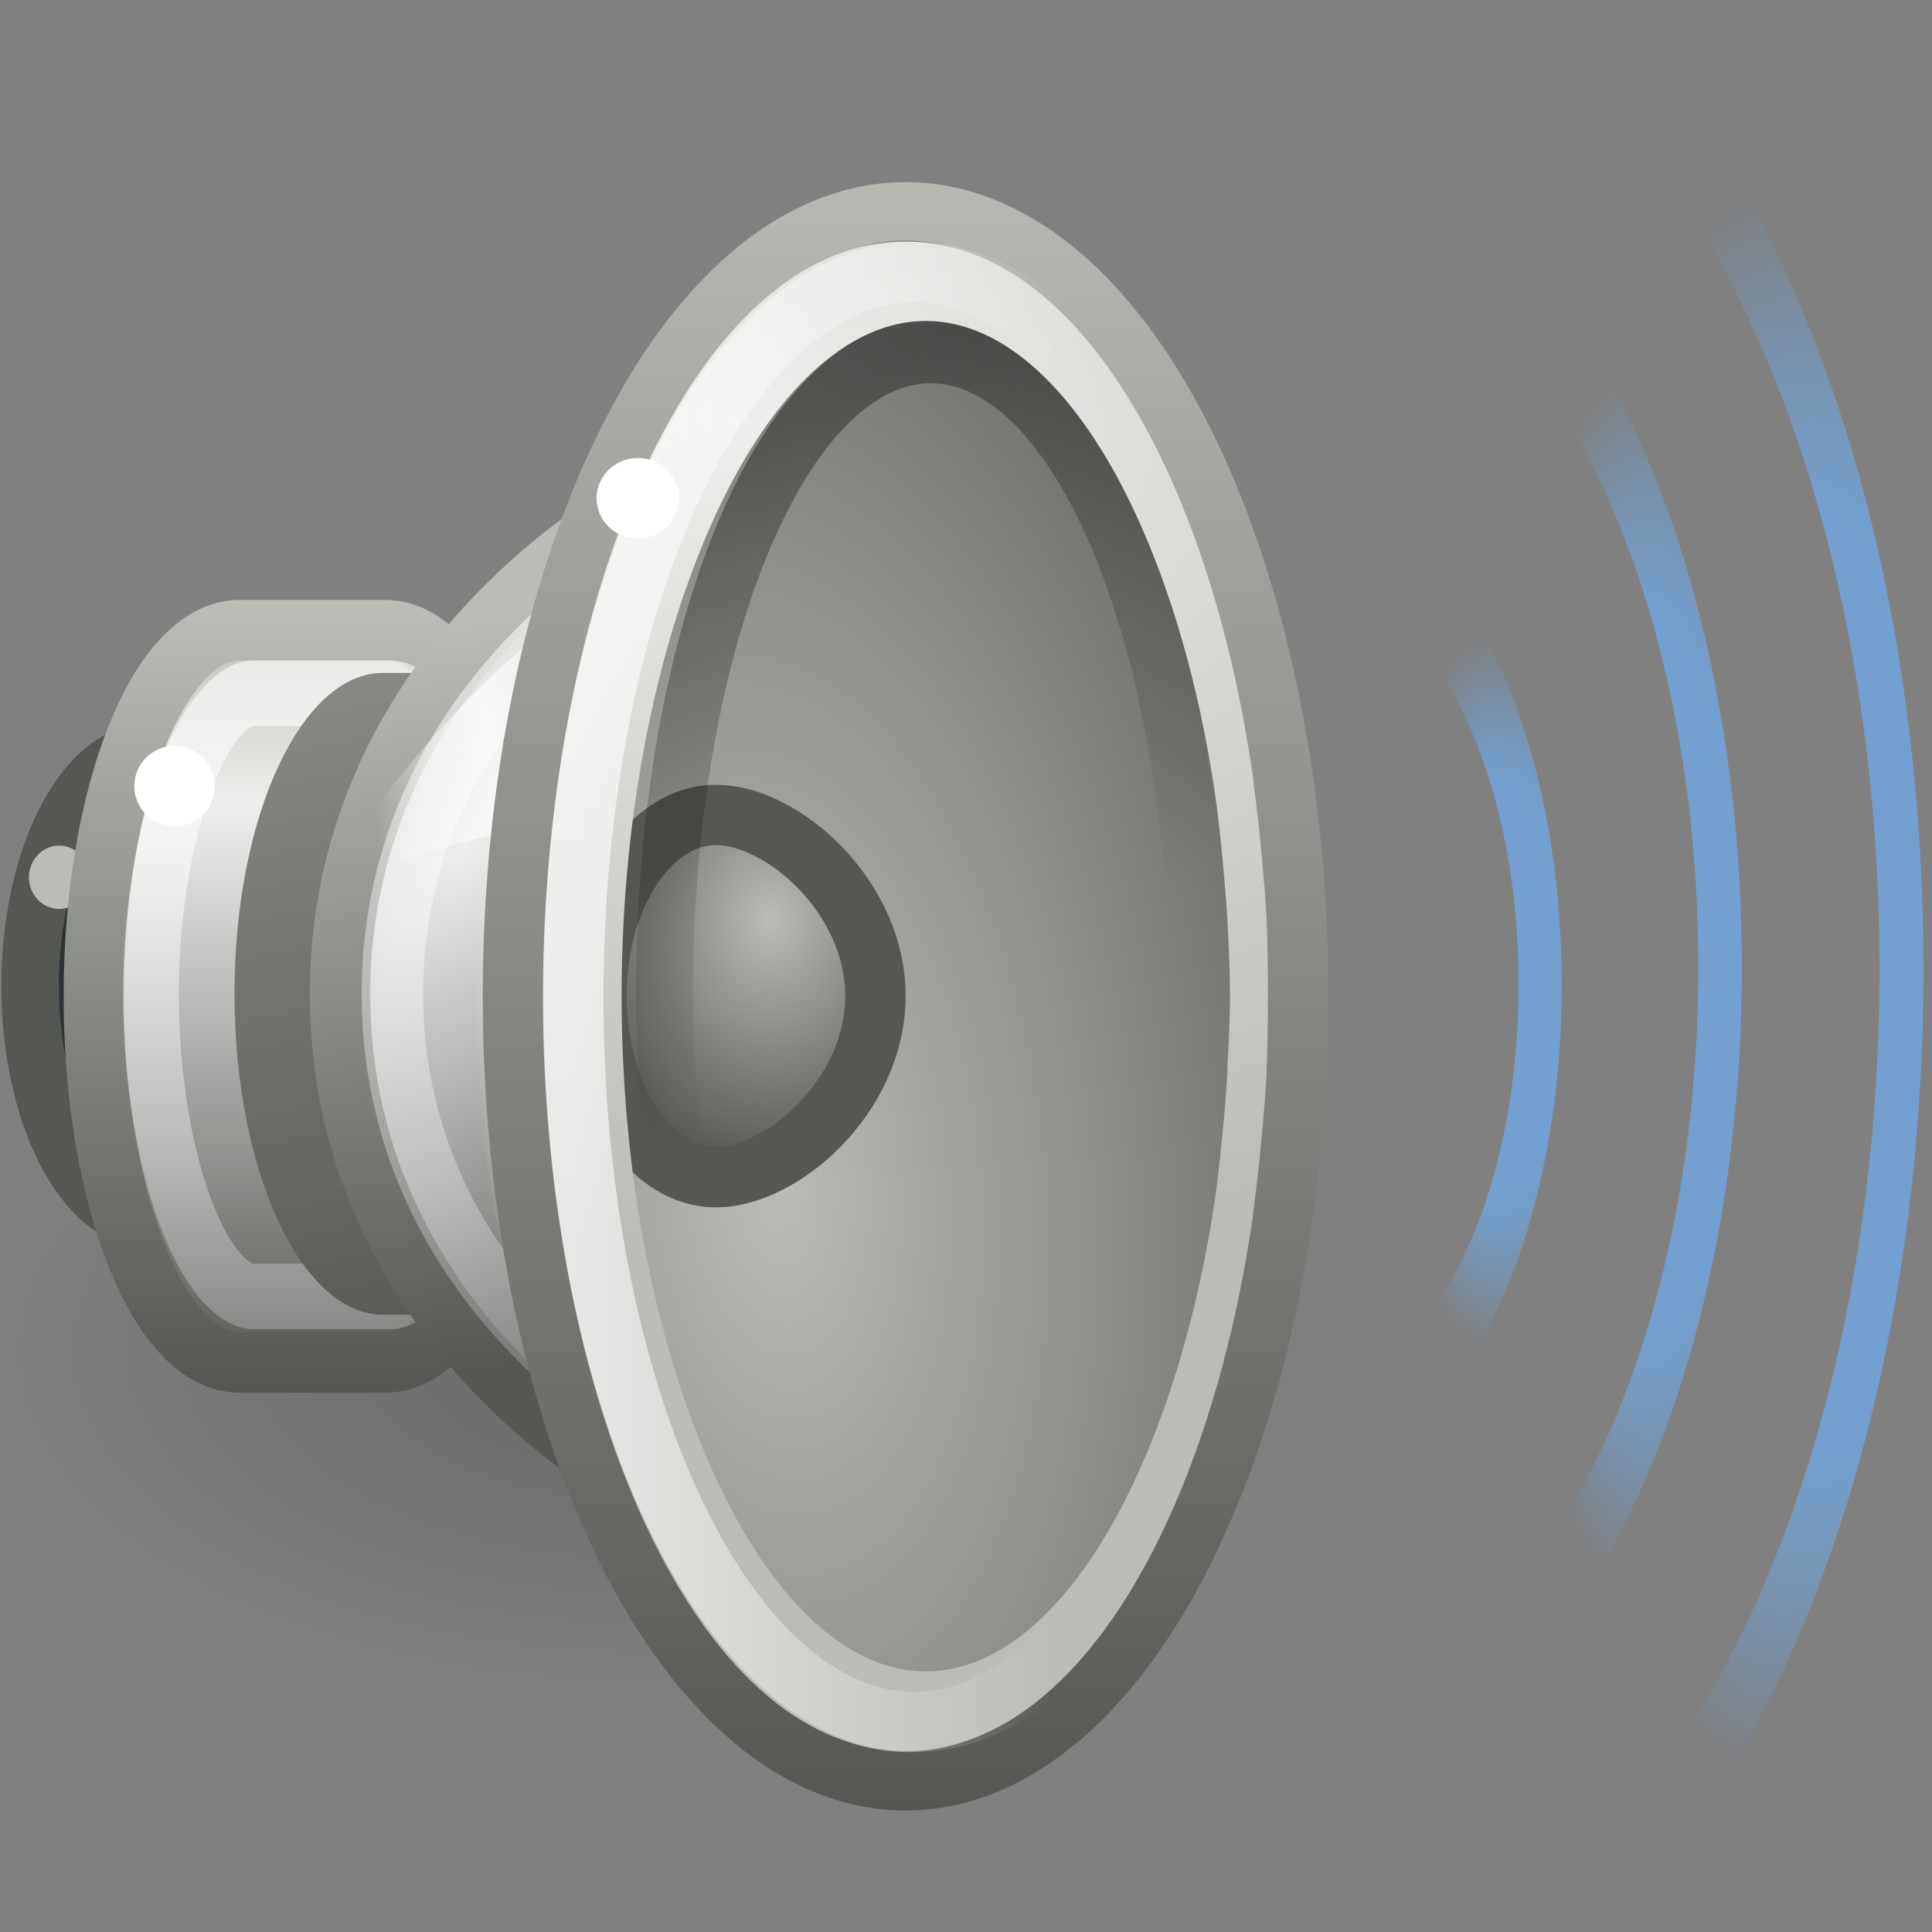 <?xml version="1.0" encoding="UTF-8" standalone="no"?>
<!-- Created with Inkscape (http://www.inkscape.org/) -->
<svg
   xmlns:dc="http://purl.org/dc/elements/1.1/"
   xmlns:cc="http://creativecommons.org/ns#"
   xmlns:rdf="http://www.w3.org/1999/02/22-rdf-syntax-ns#"
   xmlns:svg="http://www.w3.org/2000/svg"
   xmlns="http://www.w3.org/2000/svg"
   xmlns:xlink="http://www.w3.org/1999/xlink"
   xmlns:sodipodi="http://sodipodi.sourceforge.net/DTD/sodipodi-0.dtd"
   xmlns:inkscape="http://www.inkscape.org/namespaces/inkscape"
   width="32px"
   height="32px"
   id="svg7569"
   sodipodi:version="0.32"
   inkscape:version="0.46"
   sodipodi:docname="audio-volume-high.svg"
   inkscape:output_extension="org.inkscape.output.svg.inkscape">
  <rect width="100%" height="100%" fill="#808080" stroke="none"/>
  <defs
     id="defs7571">
    <linearGradient
       inkscape:collect="always"
       id="linearGradient6700">
      <stop
         style="stop-color:#ffffff;stop-opacity:1;"
         offset="0"
         id="stop6702" />
      <stop
         style="stop-color:#ffffff;stop-opacity:0;"
         offset="1"
         id="stop6704" />
    </linearGradient>
    <linearGradient
       inkscape:collect="always"
       xlink:href="#linearGradient6700"
       id="linearGradient5682"
       gradientUnits="userSpaceOnUse"
       x1="17.5"
       y1="25.587"
       x2="28.555"
       y2="25.699" />
    <radialGradient
       inkscape:collect="always"
       xlink:href="#linearGradient6958"
       id="radialGradient5461"
       gradientUnits="userSpaceOnUse"
       gradientTransform="matrix(2.145,0,0,3.019,-69.461,-45.747)"
       cx="60.641"
       cy="22.656"
       fx="60.641"
       fy="22.656"
       r="2.619" />
    <radialGradient
       inkscape:collect="always"
       xlink:href="#linearGradient6958"
       id="radialGradient5463"
       gradientUnits="userSpaceOnUse"
       gradientTransform="matrix(1.809,0,0,3.523,-57.039,-57.369)"
       cx="70.531"
       cy="22.734"
       fx="70.531"
       fy="22.734"
       r="3.598" />
    <radialGradient
       inkscape:collect="always"
       xlink:href="#linearGradient6958"
       id="radialGradient5467"
       gradientUnits="userSpaceOnUse"
       gradientTransform="matrix(2.7,0,0,3.683,-122.469,-61.286)"
       cx="72.496"
       cy="22.844"
       fx="72.496"
       fy="22.844"
       r="4.82" />
    <linearGradient
       id="linearGradient6958">
      <stop
         style="stop-color:#729fcf;stop-opacity:1;"
         offset="0"
         id="stop6960" />
      <stop
         id="stop6966"
         offset="0.6"
         style="stop-color:#729fcf;stop-opacity:1;" />
      <stop
         style="stop-color:#729fcf;stop-opacity:0;"
         offset="1"
         id="stop6962" />
    </linearGradient>
    <radialGradient
       inkscape:collect="always"
       xlink:href="#linearGradient6958"
       id="radialGradient5465"
       gradientUnits="userSpaceOnUse"
       gradientTransform="matrix(2.7,0,0,3.571,-122.469,-58.74)"
       cx="72.496"
       cy="22.844"
       fx="72.496"
       fy="22.844"
       r="4.82" />
    <linearGradient
       inkscape:collect="always"
       id="linearGradient6607">
      <stop
         style="stop-color:#eeeeec;stop-opacity:1"
         offset="0"
         id="stop6609" />
      <stop
         style="stop-color:#babdb6;stop-opacity:1"
         offset="1"
         id="stop6611" />
    </linearGradient>
    <radialGradient
       inkscape:collect="always"
       xlink:href="#linearGradient6607"
       id="radialGradient5684"
       gradientUnits="userSpaceOnUse"
       gradientTransform="matrix(2.667,7.6972172e-2,0,-1.664,-69.712,74.884)"
       cx="30.685"
       cy="42.261"
       fx="30.685"
       fy="42.261"
       r="8.228" />
    <linearGradient
       inkscape:collect="always"
       id="linearGradient6628">
      <stop
         style="stop-color:#000000;stop-opacity:1;"
         offset="0"
         id="stop6630" />
      <stop
         style="stop-color:#000000;stop-opacity:0;"
         offset="1"
         id="stop6632" />
    </linearGradient>
    <linearGradient
       inkscape:collect="always"
       xlink:href="#linearGradient6628"
       id="linearGradient5686"
       gradientUnits="userSpaceOnUse"
       x1="23.238"
       y1="12.159"
       x2="29.893"
       y2="26.354" />
    <linearGradient
       inkscape:collect="always"
       id="linearGradient6589">
      <stop
         style="stop-color:#babdb6;stop-opacity:1"
         offset="0"
         id="stop6591" />
      <stop
         style="stop-color:#555753;stop-opacity:1"
         offset="1"
         id="stop6593" />
    </linearGradient>
    <radialGradient
       inkscape:collect="always"
       xlink:href="#linearGradient6589"
       id="radialGradient5653"
       gradientUnits="userSpaceOnUse"
       gradientTransform="matrix(0.85,0,0,1.04,-4.986,-6.024)"
       cx="20.884"
       cy="20.434"
       fx="20.884"
       fy="20.434"
       r="4" />
    <linearGradient
       id="linearGradient6643">
      <stop
         style="stop-color:#555753;stop-opacity:1"
         offset="0"
         id="stop6645" />
      <stop
         style="stop-color:#d3d7cf;stop-opacity:1"
         offset="1"
         id="stop6647" />
    </linearGradient>
    <linearGradient
       inkscape:collect="always"
       xlink:href="#linearGradient6643"
       id="linearGradient5636"
       gradientUnits="userSpaceOnUse"
       x1="33.431"
       y1="45.052"
       x2="33.431"
       y2="0.31" />
    <linearGradient
       id="linearGradient6667"
       inkscape:collect="always">
      <stop
         id="stop6669"
         offset="0"
         style="stop-color:#babdb6;stop-opacity:1" />
      <stop
         id="stop6671"
         offset="1"
         style="stop-color:#555753;stop-opacity:1" />
    </linearGradient>
    <radialGradient
       inkscape:collect="always"
       xlink:href="#linearGradient6667"
       id="radialGradient5634"
       gradientUnits="userSpaceOnUse"
       gradientTransform="matrix(1.735,-0.17,0.328,3.618,-27.429,-73.697)"
       cx="23.165"
       cy="30.233"
       fx="23.165"
       fy="30.233"
       r="8.189" />
    <linearGradient
       inkscape:collect="always"
       id="linearGradient6651">
      <stop
         style="stop-color:#ffffff;stop-opacity:1;"
         offset="0"
         id="stop6653" />
      <stop
         style="stop-color:#ffffff;stop-opacity:0;"
         offset="1"
         id="stop6655" />
    </linearGradient>
    <radialGradient
       inkscape:collect="always"
       xlink:href="#linearGradient6651"
       id="radialGradient5601"
       gradientUnits="userSpaceOnUse"
       gradientTransform="matrix(-0.243,0,0,-1.254,25.221,61.871)"
       cx="23.987"
       cy="27.053"
       fx="23.987"
       fy="27.053"
       r="7.75" />
    <linearGradient
       inkscape:collect="always"
       id="linearGradient6573">
      <stop
         style="stop-color:#ffffff;stop-opacity:1;"
         offset="0"
         id="stop6575" />
      <stop
         style="stop-color:#ffffff;stop-opacity:0;"
         offset="1"
         id="stop6577" />
    </linearGradient>
    <linearGradient
       inkscape:collect="always"
       xlink:href="#linearGradient6573"
       id="linearGradient5590"
       gradientUnits="userSpaceOnUse"
       x1="12.198"
       y1="9.26"
       x2="12.198"
       y2="47.497" />
    <linearGradient
       id="linearGradient6379">
      <stop
         style="stop-color:white;stop-opacity:0;"
         offset="0"
         id="stop6381" />
      <stop
         id="stop21606"
         offset="0.5"
         style="stop-color:white;stop-opacity:1;" />
      <stop
         style="stop-color:white;stop-opacity:0;"
         offset="1"
         id="stop6383" />
    </linearGradient>
    <linearGradient
       inkscape:collect="always"
       xlink:href="#linearGradient6379"
       id="linearGradient5562"
       gradientUnits="userSpaceOnUse"
       gradientTransform="matrix(0.444,0,0,0.666,1.222,-0.172)"
       x1="20.226"
       y1="20.334"
       x2="11.438"
       y2="21.75" />
    <linearGradient
       id="linearGradient6627">
      <stop
         style="stop-color:#555753;stop-opacity:1"
         offset="0"
         id="stop6629" />
      <stop
         style="stop-color:#babdb6;stop-opacity:1"
         offset="1"
         id="stop6631" />
    </linearGradient>
    <linearGradient
       inkscape:collect="always"
       xlink:href="#linearGradient6627"
       id="linearGradient5568"
       gradientUnits="userSpaceOnUse"
       gradientTransform="matrix(0.607,0,0,0.585,1.688,3.6)"
       x1="7.75"
       y1="33.047"
       x2="4.643"
       y2="12.064" />
    <linearGradient
       id="linearGradient6633"
       inkscape:collect="always">
      <stop
         id="stop6635"
         offset="0"
         style="stop-color:#eeeeec;stop-opacity:1;" />
      <stop
         id="stop6637"
         offset="1"
         style="stop-color:#61635f;stop-opacity:1" />
    </linearGradient>
    <radialGradient
       inkscape:collect="always"
       xlink:href="#linearGradient6633"
       id="radialGradient5566"
       gradientUnits="userSpaceOnUse"
       gradientTransform="matrix(0.475,0.348,-0.618,0.785,14.88,-3.973)"
       cx="9.32"
       cy="18.817"
       fx="9.32"
       fy="18.817"
       r="12.5" />
    <linearGradient
       inkscape:collect="always"
       id="linearGradient6546">
      <stop
         style="stop-color:#555753;stop-opacity:1;"
         offset="0"
         id="stop6548" />
      <stop
         style="stop-color:#888a85;stop-opacity:1"
         offset="1"
         id="stop6550" />
    </linearGradient>
    <linearGradient
       inkscape:collect="always"
       xlink:href="#linearGradient6546"
       id="linearGradient5571"
       gradientUnits="userSpaceOnUse"
       gradientTransform="matrix(0.666,0,0,0.666,-46.711,1.825)"
       x1="80.693"
       y1="31.561"
       x2="77.125"
       y2="14" />
    <linearGradient
       inkscape:collect="always"
       id="linearGradient6531">
      <stop
         style="stop-color:#ffffff;stop-opacity:1;"
         offset="0"
         id="stop6533" />
      <stop
         style="stop-color:#ffffff;stop-opacity:0;"
         offset="1"
         id="stop6535" />
    </linearGradient>
    <linearGradient
       inkscape:collect="always"
       xlink:href="#linearGradient6531"
       id="linearGradient5588"
       gradientUnits="userSpaceOnUse"
       x1="3.845"
       y1="15.561"
       x2="3.845"
       y2="39.884" />
    <linearGradient
       id="linearGradient5533">
      <stop
         style="stop-color:#555753;stop-opacity:1"
         offset="0"
         id="stop5535" />
      <stop
         style="stop-color:#babdb6;stop-opacity:1"
         offset="1"
         id="stop5537" />
    </linearGradient>
    <linearGradient
       inkscape:collect="always"
       xlink:href="#linearGradient5533"
       id="linearGradient5577"
       gradientUnits="userSpaceOnUse"
       gradientTransform="matrix(0.603,0,0,0.714,-43.996,12.934)"
       x1="80.062"
       y1="14"
       x2="80.062"
       y2="-4.009" />
    <linearGradient
       id="linearGradient2793">
      <stop
         style="stop-color:#babdb6;stop-opacity:1;"
         offset="0"
         id="stop2795" />
      <stop
         id="stop2801"
         offset="0.253"
         style="stop-color:#eeeeec;stop-opacity:1;" />
      <stop
         style="stop-color:#555753;stop-opacity:1"
         offset="1"
         id="stop2797" />
    </linearGradient>
    <linearGradient
       inkscape:collect="always"
       xlink:href="#linearGradient2793"
       id="linearGradient5575"
       gradientUnits="userSpaceOnUse"
       gradientTransform="matrix(0.603,0,0,0.714,-43.996,12.934)"
       x1="78.5"
       y1="-4.007"
       x2="78.5"
       y2="14.001" />
    <linearGradient
       inkscape:collect="always"
       id="linearGradient17123">
      <stop
         style="stop-color:black;stop-opacity:1;"
         offset="0"
         id="stop17125" />
      <stop
         style="stop-color:black;stop-opacity:0;"
         offset="1"
         id="stop17127" />
    </linearGradient>
    <radialGradient
       inkscape:collect="always"
       xlink:href="#linearGradient17123"
       id="radialGradient5502"
       gradientUnits="userSpaceOnUse"
       gradientTransform="matrix(1,0,0,0.331,0,24.677)"
       cx="11.402"
       cy="36.863"
       fx="11.402"
       fy="36.863"
       r="10.695" />
  </defs>
  <sodipodi:namedview
     id="base"
     pagecolor="#ffffff"
     bordercolor="#666666"
     borderopacity="1.0"
     inkscape:pageopacity="0.0"
     inkscape:pageshadow="2"
     inkscape:zoom="11.197802"
     inkscape:cx="2.247301"
     inkscape:cy="16"
     inkscape:current-layer="layer1"
     showgrid="true"
     inkscape:grid-bbox="true"
     inkscape:document-units="px"
     inkscape:window-width="641"
     inkscape:window-height="690"
     inkscape:window-x="415"
     inkscape:window-y="122" />
  <g
     id="layer1"
     inkscape:label="Layer 1"
     inkscape:groupmode="layer">
    <path
       sodipodi:type="arc"
       style="opacity:0.2;fill:url(#radialGradient5502);fill-opacity:1;stroke:none;stroke-width:1;stroke-linecap:round;stroke-linejoin:round;stroke-miterlimit:4;stroke-dasharray:none;stroke-dashoffset:1.2;stroke-opacity:1;display:inline"
       id="path16236"
       sodipodi:cx="11.402097"
       sodipodi:cy="36.863068"
       sodipodi:rx="10.69499"
       sodipodi:ry="3.5355339"
       d="M 22.097,36.863 A 10.695,3.536 0 1 1 0.707,36.863 A 10.695,3.536 0 1 1 22.097,36.863 z"
       transform="matrix(1.023,0,0,1.611,-0.89,-37.044)" />
    <path
       sodipodi:type="arc"
       style="fill:#2e3436;fill-opacity:1;stroke:#555753;stroke-width:1.911;stroke-linecap:round;stroke-linejoin:miter;stroke-miterlimit:4;stroke-dasharray:none;stroke-dashoffset:0;stroke-opacity:1;display:inline"
       id="path5330"
       sodipodi:cx="4"
       sodipodi:cy="25"
       sodipodi:rx="4"
       sodipodi:ry="7"
       d="M 8,25 A 4,7 0 1 1 0,25 A 4,7 0 1 1 8,25 z"
       transform="matrix(0.499,0,0,0.548,0.5,2.63)" />
    <path
       sodipodi:type="arc"
       style="fill:#babdb6;fill-opacity:1;stroke:none;stroke-width:1;stroke-linecap:round;stroke-linejoin:round;stroke-miterlimit:4;stroke-dasharray:none;stroke-dashoffset:1.2;stroke-opacity:1;display:inline"
       id="path6659"
       sodipodi:cx="3.75"
       sodipodi:cy="20.75"
       sodipodi:rx="0.75"
       sodipodi:ry="0.75"
       d="M 4.5,20.75 A 0.75,0.75 0 1 1 3,20.75 A 0.75,0.75 0 1 1 4.5,20.75 z"
       transform="matrix(0.666,0,0,0.698,-1.518,4.6727532e-2)" />
    <path
       style="fill:url(#linearGradient5575);fill-opacity:1;stroke:url(#linearGradient5577);stroke-width:1;stroke-linecap:round;stroke-linejoin:miter;stroke-miterlimit:4;stroke-dasharray:none;stroke-dashoffset:0;stroke-opacity:1;display:inline"
       d="M 3.968,10.437 C 2.636,10.437 1.554,13.154 1.554,16.502 C 1.554,19.85 2.636,22.567 3.968,22.567 L 6.381,22.567 C 7.713,22.567 8.794,19.85 8.794,16.502 C 8.794,13.154 7.713,10.437 6.381,10.437 L 3.968,10.437 z"
       id="path2766"
       sodipodi:nodetypes="csccscc" />
    <path
       sodipodi:type="inkscape:offset"
       inkscape:radius="-1.0054175"
       inkscape:original="M 5.5 13.5 C 3.292004 13.5 1.500001 17.308022 1.5 22 C 1.5 26.691978 3.292004 30.500001 5.5 30.5 L 9.5 30.5 C 11.707996 30.500001 13.5 26.691976 13.5 22 C 13.5 17.308024 11.707996 13.5 9.5 13.5 L 5.5 13.5 z "
       style="opacity:0.6;fill:none;fill-opacity:1;stroke:url(#linearGradient5588);stroke-width:1.628;stroke-linecap:round;stroke-linejoin:miter;stroke-miterlimit:4;stroke-dasharray:none;stroke-dashoffset:0;stroke-opacity:1;display:inline"
       id="path5556"
       d="M 5.5,14.5 C 4.974,14.5 4.234,15.046 3.594,16.406 C 2.954,17.767 2.5,19.782 2.5,22 C 2.5,24.218 2.954,26.233 3.594,27.594 C 4.234,28.954 4.974,29.5 5.5,29.5 L 9.5,29.5 C 10.026,29.5 10.766,28.954 11.406,27.594 C 12.046,26.233 12.5,24.218 12.5,22 C 12.5,19.782 12.046,17.767 11.406,16.406 C 10.766,15.046 10.026,14.5 9.5,14.5 L 5.5,14.5 z"
       transform="matrix(0.567,0,0,0.666,1.083,1.825)" />
    <path
       style="fill:url(#linearGradient5571);fill-opacity:1;stroke:none;stroke-width:1;stroke-linecap:round;stroke-linejoin:miter;stroke-miterlimit:4;stroke-dasharray:none;stroke-dashoffset:0;stroke-opacity:1;display:inline"
       d="M 6.346,11.145 C 4.987,11.145 3.884,13.526 3.884,16.46 C 3.884,19.394 4.987,21.776 6.346,21.776 L 6.77,21.776 C 8.129,21.776 9.231,19.394 9.231,16.46 C 9.231,13.526 8.129,11.145 6.77,11.145 L 6.346,11.145 z"
       id="path6556"
       sodipodi:nodetypes="csccscc" />
    <path
       style="fill:url(#radialGradient5566);fill-opacity:1;stroke:url(#linearGradient5568);stroke-width:1;stroke-linecap:round;stroke-linejoin:miter;stroke-miterlimit:4;stroke-dasharray:none;stroke-dashoffset:0;stroke-opacity:1;display:inline"
       d="M 5.632,16.471 C 5.632,22.614 11.748,26.124 15.535,26.124 C 18.156,26.124 20.195,21.799 20.195,16.471 C 20.195,11.142 18.156,6.818 15.535,6.818 C 11.748,6.818 5.632,10.328 5.632,16.471 z"
       id="path1871"
       sodipodi:nodetypes="cssss" />
    <path
       style="opacity:0.734;fill:url(#linearGradient5562);fill-opacity:1;fill-rule:evenodd;stroke:none;stroke-width:1px;stroke-linecap:butt;stroke-linejoin:miter;stroke-opacity:1;display:inline"
       d="M 10.542,9.397 C 8.822,10.326 6.908,12.191 5.216,14.806 C 7.013,14.057 8.872,13.501 10.542,13.641 L 10.542,9.397 z"
       id="path6639"
       sodipodi:nodetypes="cccc" />
    <path
       sodipodi:type="inkscape:offset"
       inkscape:radius="-1.0125009"
       inkscape:original="M 22.8125 5.5 C 16.571923 5.5000002 6.5 11.5 6.5 22 C 6.5 32.500001 16.571923 38.5 22.8125 38.5 C 27.1325 38.499999 30.5 31.107996 30.5 22 C 30.5 12.892005 27.1325 5.5 22.8125 5.5 z "
       style="opacity:0.586;fill:none;fill-opacity:1;stroke:url(#linearGradient5590);stroke-width:1.746;stroke-linecap:round;stroke-linejoin:miter;stroke-miterlimit:4;stroke-dasharray:none;stroke-dashoffset:0;stroke-opacity:1;display:inline"
       id="path6567"
       d="M 22.812,6.5 C 20.017,6.5 16.088,7.933 12.969,10.594 C 9.849,13.254 7.5,17.074 7.5,22 C 7.5,26.926 9.849,30.746 12.969,33.406 C 16.088,36.067 20.017,37.5 22.812,37.5 C 24.395,37.5 26.045,36.056 27.344,33.25 C 28.642,30.444 29.5,26.429 29.5,22 C 29.5,17.571 28.642,13.556 27.344,10.75 C 26.045,7.944 24.395,6.5 22.812,6.5 z"
       transform="matrix(0.583,0,0,0.562,2.127,4.098)" />
    <path
       sodipodi:type="arc"
       style="fill:#ffffff;fill-opacity:1;stroke:none;stroke-width:1;stroke-linecap:round;stroke-linejoin:round;stroke-miterlimit:4;stroke-dasharray:none;stroke-dashoffset:1.2;stroke-opacity:1;display:inline"
       id="path6661"
       sodipodi:cx="20.5"
       sodipodi:cy="13.5"
       sodipodi:rx="1"
       sodipodi:ry="1"
       d="M 21.5,13.5 A 1,1 0 1 1 19.5,13.5 A 1,1 0 1 1 21.5,13.5 z"
       transform="matrix(0.666,0,0,0.666,-10.762,4.03)" />
    <path
       sodipodi:type="arc"
       style="fill:url(#radialGradient5601);fill-opacity:1;stroke:none;stroke-width:0.878;stroke-linecap:round;stroke-linejoin:miter;stroke-miterlimit:4;stroke-dasharray:none;stroke-dashoffset:0;stroke-opacity:1;display:inline"
       id="path6649"
       sodipodi:cx="25.25"
       sodipodi:cy="27.9375"
       sodipodi:rx="7.75"
       sodipodi:ry="16.5625"
       d="M 33,27.938 A 7.75,16.562 0 1 1 17.5,27.938 A 7.75,16.562 0 1 1 33,27.938 z"
       transform="matrix(0.88,0,0,0.684,-7.556,-2.618)" />
    <path
       sodipodi:type="arc"
       style="fill:url(#radialGradient5634);fill-opacity:1;stroke:url(#linearGradient5636);stroke-width:1.234;stroke-linecap:round;stroke-linejoin:miter;stroke-miterlimit:4;stroke-dasharray:none;stroke-dashoffset:0;stroke-opacity:1;display:inline"
       id="path1873"
       sodipodi:cx="25.25"
       sodipodi:cy="27.9375"
       sodipodi:rx="7.75"
       sodipodi:ry="16.5625"
       d="M 33,27.938 A 7.75,16.562 0 1 1 17.5,27.938 A 7.75,16.562 0 1 1 33,27.938 z"
       transform="matrix(0.837,0,0,0.785,-6.135,-5.429)" />
    <path
       style="fill:url(#radialGradient5653);fill-opacity:1;stroke:#555753;stroke-width:1;stroke-linecap:round;stroke-linejoin:miter;stroke-miterlimit:4;stroke-dashoffset:0;stroke-opacity:1;display:inline"
       d="M 14.5,16.498 C 14.5,18.154 12.953,19.498 11.859,19.498 C 10.766,19.498 9.879,18.154 9.879,16.498 C 9.879,14.842 10.766,13.498 11.859,13.498 C 12.953,13.498 14.5,14.842 14.5,16.498 z"
       id="path3672"
       sodipodi:nodetypes="csssc" />
    <path
       sodipodi:type="arc"
       style="opacity:0.366;fill:none;fill-opacity:1;stroke:url(#linearGradient5686);stroke-width:1.658;stroke-linecap:round;stroke-linejoin:miter;stroke-miterlimit:4;stroke-dasharray:none;stroke-dashoffset:0;stroke-opacity:1;display:inline"
       id="path6615"
       sodipodi:cx="25.25"
       sodipodi:cy="27.9375"
       sodipodi:rx="7.75"
       sodipodi:ry="16.5625"
       d="M 33,27.938 A 7.75,16.562 0 1 1 17.5,27.938 A 7.75,16.562 0 1 1 33,27.938 z"
       transform="matrix(0.569,0,0,0.64,1.051,-1.463)" />
    <path
       style="fill:url(#radialGradient5684);fill-opacity:1;stroke:none;stroke-width:0.903;stroke-linecap:round;stroke-linejoin:miter;stroke-miterlimit:4;stroke-dasharray:none;stroke-dashoffset:0;stroke-opacity:1;display:inline"
       d="M 15,4 C 13.239,4 11.75,5.48 10.694,7.742 C 9.637,10.003 9,13.099 9,16.5 C 9,19.901 9.637,22.997 10.694,25.258 C 11.75,27.52 13.239,29 15,29 C 16.761,29 18.25,27.52 19.307,25.258 C 19.967,23.845 20.469,22.093 20.749,20.16 C 20.758,20.099 20.762,20.036 20.77,19.975 C 20.821,19.602 20.861,19.23 20.896,18.844 C 20.93,18.484 20.961,18.125 20.979,17.754 C 20.98,17.734 20.978,17.713 20.979,17.692 C 20.998,17.3 21,16.902 21,16.5 C 21,16.076 21,15.658 20.979,15.246 C 20.962,14.88 20.928,14.513 20.896,14.156 C 20.861,13.77 20.821,13.398 20.77,13.026 C 20.761,12.963 20.759,12.903 20.749,12.84 C 20.469,10.907 19.967,9.155 19.307,7.742 C 18.25,5.48 16.761,4 15,4 z M 15.335,5.316 C 16.621,5.316 17.864,6.477 18.805,8.502 C 19.393,9.768 19.86,11.355 20.122,13.128 C 20.175,13.483 20.211,13.849 20.248,14.218 C 20.279,14.564 20.314,14.911 20.331,15.266 C 20.352,15.675 20.373,16.08 20.373,16.5 C 20.373,16.892 20.35,17.27 20.331,17.651 C 20.33,17.678 20.332,17.707 20.331,17.734 C 20.313,18.087 20.281,18.44 20.248,18.782 C 20.211,19.151 20.175,19.517 20.122,19.872 C 19.86,21.645 19.393,23.232 18.805,24.498 C 17.864,26.523 16.621,27.684 15.335,27.684 C 14.049,27.684 12.806,26.523 11.864,24.498 C 10.923,22.472 10.296,19.636 10.296,16.5 C 10.296,13.365 10.923,10.528 11.864,8.502 C 12.806,6.477 14.049,5.316 15.335,5.316 z"
       id="path6605"
       sodipodi:nodetypes="cssssssssssssssssccssssssssssssssc" />
    <g
       style="stroke:url(#radialGradient5465);stroke-width:1.57;display:inline"
       id="g26136"
       transform="matrix(0.396,0,0,0.746,0.805,-0.738)">
      <path
         sodipodi:nodetypes="csc"
         id="path25249"
         d="M 69.031,40.188 C 74.191,36.021 77.5,29.643 77.5,22.5 C 77.5,15.735 74.54,9.664 69.844,5.5"
         style="opacity:1;fill:none;fill-opacity:1;stroke:url(#radialGradient5467);stroke-width:1.84;stroke-linecap:round;stroke-linejoin:round;stroke-miterlimit:4;stroke-dasharray:none;stroke-dashoffset:1.2;stroke-opacity:1;display:inline" />
    </g>
    <g
       style="stroke:#729fcf;stroke-width:1.375;display:inline"
       id="g27916"
       transform="matrix(0.417,0,0,0.802,-2.16,-2.021)">
      <path
         sodipodi:nodetypes="csc"
         id="path21632"
         d="M 67.562,34.781 C 71.176,31.9 73.5,27.478 73.5,22.5 C 73.5,17.794 71.436,13.57 68.156,10.688"
         style="opacity:1;fill:none;fill-opacity:1;stroke:url(#radialGradient5463);stroke-width:1.729;stroke-linecap:round;stroke-linejoin:round;stroke-miterlimit:4;stroke-dasharray:none;stroke-dashoffset:1.2;stroke-opacity:1;display:inline" />
    </g>
    <g
       style="stroke:#729fcf;stroke-width:1.236;display:inline"
       id="g28807"
       transform="matrix(0.38,0,0,0.746,1.76,-0.481)">
      <path
         sodipodi:nodetypes="csc"
         id="path27920"
         d="M 58.781,30.156 C 61.051,28.376 62.5,25.606 62.5,22.5 C 62.5,19.561 61.188,16.94 59.125,15.156"
         style="opacity:1;fill:none;fill-opacity:1;stroke:url(#radialGradient5461);stroke-width:1.879;stroke-linecap:round;stroke-linejoin:round;stroke-miterlimit:4;stroke-dasharray:none;stroke-dashoffset:1.2;stroke-opacity:1;display:inline" />
    </g>
    <path
       sodipodi:type="arc"
       style="fill:#ffffff;fill-opacity:1;stroke:none;stroke-width:1;stroke-linecap:round;stroke-linejoin:round;stroke-miterlimit:4;stroke-dasharray:none;stroke-dashoffset:1.2;stroke-opacity:1;display:inline"
       id="path5501"
       sodipodi:cx="20.5"
       sodipodi:cy="13.5"
       sodipodi:rx="1"
       sodipodi:ry="1"
       d="M 21.5,13.5 A 1,1 0 1 1 19.5,13.5 A 1,1 0 1 1 21.5,13.5 z"
       transform="matrix(0.683,0,0,0.667,-3.437,-0.751)" />
    <path
       sodipodi:type="arc"
       style="opacity:0.655;fill:none;fill-opacity:1;stroke:url(#linearGradient5682);stroke-width:1.376;stroke-linecap:round;stroke-linejoin:miter;stroke-miterlimit:4;stroke-dasharray:none;stroke-dashoffset:0;stroke-opacity:1;display:inline"
       id="path6698"
       sodipodi:cx="25.25"
       sodipodi:cy="27.9375"
       sodipodi:rx="7.75"
       sodipodi:ry="16.5625"
       d="M 33,27.938 A 7.75,16.562 0 1 1 17.5,27.938 A 7.75,16.562 0 1 1 33,27.938 z"
       transform="matrix(0.729,0,0,0.725,-3.263,-3.741)" />
  </g>
</svg>
